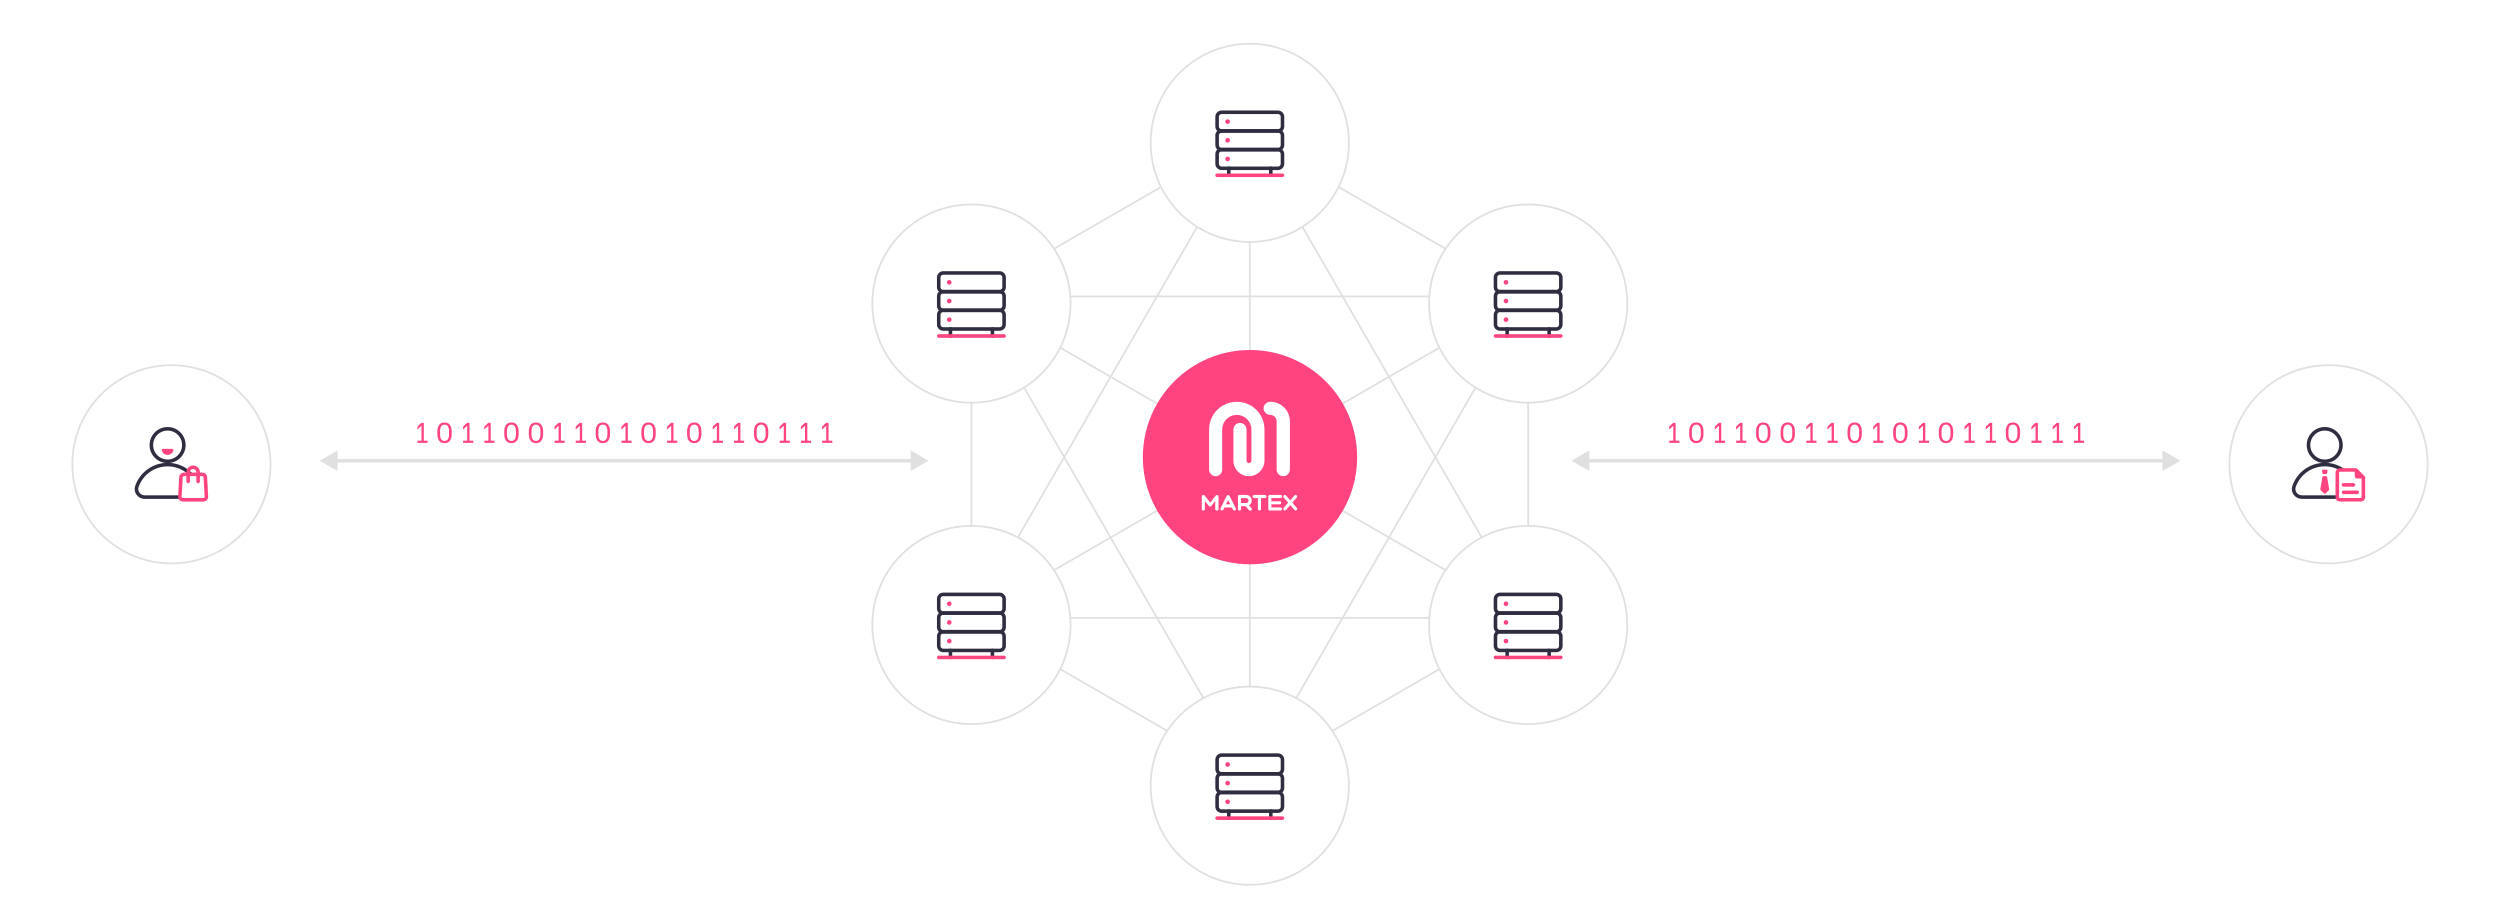 <svg width="1400" height="512" viewBox="0 0 1400 512" fill="none" xmlns="http://www.w3.org/2000/svg">
<path d="M855.77 346V166L699.88 76L544 166V346L699.88 436L855.77 346Z" stroke="#E0E0E0" stroke-miterlimit="10" stroke-linecap="round" stroke-linejoin="round"/>
<path d="M699.88 76V436" stroke="#E0E0E0" stroke-miterlimit="10" stroke-linecap="round" stroke-linejoin="round"/>
<path d="M544 346L855.77 166" stroke="#E0E0E0" stroke-miterlimit="10" stroke-linecap="round" stroke-linejoin="round"/>
<path d="M544 166L855.77 346" stroke="#E0E0E0" stroke-miterlimit="10" stroke-linecap="round" stroke-linejoin="round"/>
<path d="M699.88 76L855.77 346" stroke="#E0E0E0" stroke-miterlimit="10" stroke-linecap="round" stroke-linejoin="round"/>
<path d="M544 346H855.77" stroke="#E0E0E0" stroke-miterlimit="10" stroke-linecap="round" stroke-linejoin="round"/>
<path d="M699.88 76L544 346" stroke="#E0E0E0" stroke-miterlimit="10" stroke-linecap="round" stroke-linejoin="round"/>
<path d="M855.77 166H544" stroke="#E0E0E0" stroke-miterlimit="10" stroke-linecap="round" stroke-linejoin="round"/>
<path d="M699.88 436L544 166" stroke="#E0E0E0" stroke-miterlimit="10" stroke-linecap="round" stroke-linejoin="round"/>
<path d="M855.77 166L699.88 436" stroke="#E0E0E0" stroke-miterlimit="10" stroke-linecap="round" stroke-linejoin="round"/>
<g filter="url(#filter0_d_86_3804)">
<path d="M755.381 76C755.381 106.652 730.533 131.5 699.881 131.5C669.229 131.5 644.381 106.652 644.381 76C644.381 45.348 669.229 20.5 699.881 20.5C730.533 20.5 755.381 45.348 755.381 76Z" fill="white" stroke="#E0E0E0"/>
<path d="M715.661 69.33H684.111C682.721 69.33 681.581 68.2 681.581 66.8V61.4C681.581 60.01 682.711 58.87 684.111 58.87H715.661C717.051 58.87 718.191 60 718.191 61.4V66.81C718.181 68.2 717.051 69.33 715.661 69.33Z" stroke="#2F2E41" stroke-width="2" stroke-miterlimit="10" stroke-linecap="round" stroke-linejoin="round"/>
<path d="M715.661 79.78H684.111C682.721 79.78 681.581 78.65 681.581 77.25V71.84C681.581 70.45 682.711 69.31 684.111 69.31H715.661C717.051 69.31 718.191 70.44 718.191 71.84V77.25C718.181 78.65 717.051 79.78 715.661 79.78Z" stroke="#2F2E41" stroke-width="2" stroke-miterlimit="10" stroke-linecap="round" stroke-linejoin="round"/>
<path d="M715.661 90.24H684.111C682.721 90.24 681.581 89.11 681.581 87.71V82.3C681.581 80.91 682.711 79.77 684.111 79.77H715.661C717.051 79.77 718.191 80.9 718.191 82.3V87.71C718.181 89.11 717.051 90.24 715.661 90.24Z" stroke="#2F2E41" stroke-width="2" stroke-miterlimit="10" stroke-linecap="round" stroke-linejoin="round"/>
<path d="M688.121 90.24V94.16" stroke="#2F2E41" stroke-width="2" stroke-miterlimit="10" stroke-linecap="round" stroke-linejoin="round"/>
<path d="M711.651 90.24V94.16" stroke="#2F2E41" stroke-width="2" stroke-miterlimit="10" stroke-linecap="round" stroke-linejoin="round"/>
<path d="M687.471 65.41C688.195 65.41 688.781 64.823 688.781 64.1C688.781 63.377 688.195 62.79 687.471 62.79C686.748 62.79 686.161 63.377 686.161 64.1C686.161 64.823 686.748 65.41 687.471 65.41Z" fill="#FF4480"/>
<path d="M687.471 75.87C688.195 75.87 688.781 75.284 688.781 74.56C688.781 73.837 688.195 73.25 687.471 73.25C686.748 73.25 686.161 73.837 686.161 74.56C686.161 75.284 686.748 75.87 687.471 75.87Z" fill="#FF4480"/>
<path d="M687.471 86.32C688.195 86.32 688.781 85.734 688.781 85.01C688.781 84.287 688.195 83.7 687.471 83.7C686.748 83.7 686.161 84.287 686.161 85.01C686.161 85.734 686.748 86.32 687.471 86.32Z" fill="#FF4480"/>
<path d="M681.581 94.16H718.181" stroke="#FF4480" stroke-width="2" stroke-miterlimit="10" stroke-linecap="round" stroke-linejoin="round"/>
</g>
<g filter="url(#filter1_d_86_3804)">
<path d="M911.27 166C911.27 196.652 886.421 221.5 855.77 221.5C825.118 221.5 800.27 196.652 800.27 166C800.27 135.348 825.118 110.5 855.77 110.5C886.421 110.5 911.27 135.348 911.27 166Z" fill="white" stroke="#E0E0E0"/>
<path d="M871.539 159.33H839.989C838.599 159.33 837.459 158.2 837.459 156.8V151.39C837.459 150 838.589 148.86 839.989 148.86H871.539C872.929 148.86 874.069 149.99 874.069 151.39V156.8C874.069 158.2 872.939 159.33 871.539 159.33Z" stroke="#2F2E41" stroke-width="2" stroke-miterlimit="10" stroke-linecap="round" stroke-linejoin="round"/>
<path d="M871.539 169.78H839.989C838.599 169.78 837.459 168.65 837.459 167.25V161.84C837.459 160.45 838.589 159.31 839.989 159.31H871.539C872.929 159.31 874.069 160.44 874.069 161.84V167.25C874.069 168.65 872.939 169.78 871.539 169.78Z" stroke="#2F2E41" stroke-width="2" stroke-miterlimit="10" stroke-linecap="round" stroke-linejoin="round"/>
<path d="M871.539 180.24H839.989C838.599 180.24 837.459 179.11 837.459 177.71V172.3C837.459 170.91 838.589 169.77 839.989 169.77H871.539C872.929 169.77 874.069 170.9 874.069 172.3V177.71C874.069 179.11 872.939 180.24 871.539 180.24Z" stroke="#2F2E41" stroke-width="2" stroke-miterlimit="10" stroke-linecap="round" stroke-linejoin="round"/>
<path d="M843.999 180.24V184.16" stroke="#2F2E41" stroke-width="2" stroke-miterlimit="10" stroke-linecap="round" stroke-linejoin="round"/>
<path d="M867.529 180.24V184.16" stroke="#2F2E41" stroke-width="2" stroke-miterlimit="10" stroke-linecap="round" stroke-linejoin="round"/>
<path d="M843.349 155.41C844.073 155.41 844.659 154.824 844.659 154.1C844.659 153.377 844.073 152.79 843.349 152.79C842.626 152.79 842.039 153.377 842.039 154.1C842.039 154.824 842.626 155.41 843.349 155.41Z" fill="#FF4480"/>
<path d="M843.349 165.87C844.073 165.87 844.659 165.283 844.659 164.56C844.659 163.837 844.073 163.25 843.349 163.25C842.626 163.25 842.039 163.837 842.039 164.56C842.039 165.283 842.626 165.87 843.349 165.87Z" fill="#FF4480"/>
<path d="M843.349 176.32C844.073 176.32 844.659 175.733 844.659 175.01C844.659 174.286 844.073 173.7 843.349 173.7C842.626 173.7 842.039 174.286 842.039 175.01C842.039 175.733 842.626 176.32 843.349 176.32Z" fill="#FF4480"/>
<path d="M837.469 184.16H874.069" stroke="#FF4480" stroke-width="2" stroke-miterlimit="10" stroke-linecap="round" stroke-linejoin="round"/>
</g>
<g filter="url(#filter2_d_86_3804)">
<path d="M911.27 346C911.27 376.652 886.421 401.5 855.77 401.5C825.118 401.5 800.27 376.652 800.27 346C800.27 315.348 825.118 290.5 855.77 290.5C886.421 290.5 911.27 315.348 911.27 346Z" fill="white" stroke="#E0E0E0"/>
<path d="M871.539 339.33H839.989C838.599 339.33 837.459 338.2 837.459 336.8V331.39C837.459 330 838.589 328.86 839.989 328.86H871.539C872.929 328.86 874.069 329.99 874.069 331.39V336.8C874.069 338.2 872.939 339.33 871.539 339.33Z" stroke="#2F2E41" stroke-width="2" stroke-miterlimit="10" stroke-linecap="round" stroke-linejoin="round"/>
<path d="M871.539 349.78H839.989C838.599 349.78 837.459 348.65 837.459 347.25V341.84C837.459 340.45 838.589 339.31 839.989 339.31H871.539C872.929 339.31 874.069 340.44 874.069 341.84V347.25C874.069 348.65 872.939 349.78 871.539 349.78Z" stroke="#2F2E41" stroke-width="2" stroke-miterlimit="10" stroke-linecap="round" stroke-linejoin="round"/>
<path d="M871.539 360.24H839.989C838.599 360.24 837.459 359.11 837.459 357.71V352.3C837.459 350.91 838.589 349.77 839.989 349.77H871.539C872.929 349.77 874.069 350.9 874.069 352.3V357.71C874.069 359.11 872.939 360.24 871.539 360.24Z" stroke="#2F2E41" stroke-width="2" stroke-miterlimit="10" stroke-linecap="round" stroke-linejoin="round"/>
<path d="M843.999 360.24V364.16" stroke="#2F2E41" stroke-width="2" stroke-miterlimit="10" stroke-linecap="round" stroke-linejoin="round"/>
<path d="M867.529 360.24V364.16" stroke="#2F2E41" stroke-width="2" stroke-miterlimit="10" stroke-linecap="round" stroke-linejoin="round"/>
<path d="M843.349 335.41C844.073 335.41 844.659 334.824 844.659 334.1C844.659 333.377 844.073 332.79 843.349 332.79C842.626 332.79 842.039 333.377 842.039 334.1C842.039 334.824 842.626 335.41 843.349 335.41Z" fill="#FF4480"/>
<path d="M843.349 345.87C844.073 345.87 844.659 345.283 844.659 344.56C844.659 343.837 844.073 343.25 843.349 343.25C842.626 343.25 842.039 343.837 842.039 344.56C842.039 345.283 842.626 345.87 843.349 345.87Z" fill="#FF4480"/>
<path d="M843.349 356.32C844.073 356.32 844.659 355.733 844.659 355.01C844.659 354.286 844.073 353.7 843.349 353.7C842.626 353.7 842.039 354.286 842.039 355.01C842.039 355.733 842.626 356.32 843.349 356.32Z" fill="#FF4480"/>
<path d="M837.469 364.16H874.069" stroke="#FF4480" stroke-width="2" stroke-miterlimit="10" stroke-linecap="round" stroke-linejoin="round"/>
</g>
<g filter="url(#filter3_d_86_3804)">
<path d="M755.381 436C755.381 466.652 730.533 491.5 699.881 491.5C669.229 491.5 644.381 466.652 644.381 436C644.381 405.348 669.229 380.5 699.881 380.5C730.533 380.5 755.381 405.348 755.381 436Z" fill="white" stroke="#E0E0E0"/>
<path d="M715.661 429.33H684.111C682.721 429.33 681.581 428.2 681.581 426.8V421.39C681.581 420 682.711 418.86 684.111 418.86H715.661C717.051 418.86 718.191 419.99 718.191 421.39V426.8C718.181 428.2 717.051 429.33 715.661 429.33Z" stroke="#2F2E41" stroke-width="2" stroke-miterlimit="10" stroke-linecap="round" stroke-linejoin="round"/>
<path d="M715.661 439.78H684.111C682.721 439.78 681.581 438.65 681.581 437.25V431.84C681.581 430.45 682.711 429.31 684.111 429.31H715.661C717.051 429.31 718.191 430.44 718.191 431.84V437.25C718.181 438.65 717.051 439.78 715.661 439.78Z" stroke="#2F2E41" stroke-width="2" stroke-miterlimit="10" stroke-linecap="round" stroke-linejoin="round"/>
<path d="M715.661 450.24H684.111C682.721 450.24 681.581 449.11 681.581 447.71V442.3C681.581 440.91 682.711 439.77 684.111 439.77H715.661C717.051 439.77 718.191 440.9 718.191 442.3V447.71C718.181 449.11 717.051 450.24 715.661 450.24Z" stroke="#2F2E41" stroke-width="2" stroke-miterlimit="10" stroke-linecap="round" stroke-linejoin="round"/>
<path d="M688.121 450.24V454.16" stroke="#2F2E41" stroke-width="2" stroke-miterlimit="10" stroke-linecap="round" stroke-linejoin="round"/>
<path d="M711.651 450.24V454.16" stroke="#2F2E41" stroke-width="2" stroke-miterlimit="10" stroke-linecap="round" stroke-linejoin="round"/>
<path d="M687.471 425.41C688.195 425.41 688.781 424.824 688.781 424.1C688.781 423.377 688.195 422.79 687.471 422.79C686.748 422.79 686.161 423.377 686.161 424.1C686.161 424.824 686.748 425.41 687.471 425.41Z" fill="#FF4480"/>
<path d="M687.471 435.87C688.195 435.87 688.781 435.283 688.781 434.56C688.781 433.837 688.195 433.25 687.471 433.25C686.748 433.25 686.161 433.837 686.161 434.56C686.161 435.283 686.748 435.87 687.471 435.87Z" fill="#FF4480"/>
<path d="M687.471 446.32C688.195 446.32 688.781 445.733 688.781 445.01C688.781 444.286 688.195 443.7 687.471 443.7C686.748 443.7 686.161 444.286 686.161 445.01C686.161 445.733 686.748 446.32 687.471 446.32Z" fill="#FF4480"/>
<path d="M681.581 454.16H718.181" stroke="#FF4480" stroke-width="2" stroke-miterlimit="10" stroke-linecap="round" stroke-linejoin="round"/>
</g>
<g filter="url(#filter4_d_86_3804)">
<path d="M599.5 346C599.5 376.652 574.652 401.5 544 401.5C513.348 401.5 488.5 376.652 488.5 346C488.5 315.348 513.348 290.5 544 290.5C574.652 290.5 599.5 315.348 599.5 346Z" fill="white" stroke="#E0E0E0"/>
<path d="M559.77 339.33H528.22C526.83 339.33 525.69 338.2 525.69 336.8V331.39C525.69 330 526.82 328.86 528.22 328.86H559.77C561.16 328.86 562.3 329.99 562.3 331.39V336.8C562.3 338.2 561.17 339.33 559.77 339.33Z" stroke="#2F2E41" stroke-width="2" stroke-miterlimit="10" stroke-linecap="round" stroke-linejoin="round"/>
<path d="M559.77 349.78H528.22C526.83 349.78 525.69 348.65 525.69 347.25V341.84C525.69 340.45 526.82 339.31 528.22 339.31H559.77C561.16 339.31 562.3 340.44 562.3 341.84V347.25C562.3 348.65 561.17 349.78 559.77 349.78Z" stroke="#2F2E41" stroke-width="2" stroke-miterlimit="10" stroke-linecap="round" stroke-linejoin="round"/>
<path d="M559.77 360.24H528.22C526.83 360.24 525.69 359.11 525.69 357.71V352.3C525.69 350.91 526.82 349.77 528.22 349.77H559.77C561.16 349.77 562.3 350.9 562.3 352.3V357.71C562.3 359.11 561.17 360.24 559.77 360.24Z" stroke="#2F2E41" stroke-width="2" stroke-miterlimit="10" stroke-linecap="round" stroke-linejoin="round"/>
<path d="M532.24 360.24V364.16" stroke="#2F2E41" stroke-width="2" stroke-miterlimit="10" stroke-linecap="round" stroke-linejoin="round"/>
<path d="M555.761 360.24V364.16" stroke="#2F2E41" stroke-width="2" stroke-miterlimit="10" stroke-linecap="round" stroke-linejoin="round"/>
<path d="M531.581 335.41C532.304 335.41 532.891 334.824 532.891 334.1C532.891 333.377 532.304 332.79 531.581 332.79C530.857 332.79 530.271 333.377 530.271 334.1C530.271 334.824 530.857 335.41 531.581 335.41Z" fill="#FF4480"/>
<path d="M531.581 345.87C532.304 345.87 532.891 345.283 532.891 344.56C532.891 343.837 532.304 343.25 531.581 343.25C530.857 343.25 530.271 343.837 530.271 344.56C530.271 345.283 530.857 345.87 531.581 345.87Z" fill="#FF4480"/>
<path d="M531.581 356.32C532.304 356.32 532.891 355.733 532.891 355.01C532.891 354.286 532.304 353.7 531.581 353.7C530.857 353.7 530.271 354.286 530.271 355.01C530.271 355.733 530.857 356.32 531.581 356.32Z" fill="#FF4480"/>
<path d="M525.7 364.16H562.3" stroke="#FF4480" stroke-width="2" stroke-miterlimit="10" stroke-linecap="round" stroke-linejoin="round"/>
</g>
<g filter="url(#filter5_d_86_3804)">
<path d="M599.5 166C599.5 196.652 574.652 221.5 544 221.5C513.348 221.5 488.5 196.652 488.5 166C488.5 135.348 513.348 110.5 544 110.5C574.652 110.5 599.5 135.348 599.5 166Z" fill="white" stroke="#E0E0E0"/>
<path d="M559.77 159.33H528.22C526.83 159.33 525.69 158.2 525.69 156.8V151.39C525.69 150 526.82 148.86 528.22 148.86H559.77C561.16 148.86 562.3 149.99 562.3 151.39V156.8C562.3 158.2 561.17 159.33 559.77 159.33Z" stroke="#2F2E41" stroke-width="2" stroke-miterlimit="10" stroke-linecap="round" stroke-linejoin="round"/>
<path d="M559.77 169.78H528.22C526.83 169.78 525.69 168.65 525.69 167.25V161.84C525.69 160.45 526.82 159.31 528.22 159.31H559.77C561.16 159.31 562.3 160.44 562.3 161.84V167.25C562.3 168.65 561.17 169.78 559.77 169.78Z" stroke="#2F2E41" stroke-width="2" stroke-miterlimit="10" stroke-linecap="round" stroke-linejoin="round"/>
<path d="M559.77 180.24H528.22C526.83 180.24 525.69 179.11 525.69 177.71V172.3C525.69 170.91 526.82 169.77 528.22 169.77H559.77C561.16 169.77 562.3 170.9 562.3 172.3V177.71C562.3 179.11 561.17 180.24 559.77 180.24Z" stroke="#2F2E41" stroke-width="2" stroke-miterlimit="10" stroke-linecap="round" stroke-linejoin="round"/>
<path d="M532.24 180.24V184.16" stroke="#2F2E41" stroke-width="2" stroke-miterlimit="10" stroke-linecap="round" stroke-linejoin="round"/>
<path d="M555.761 180.24V184.16" stroke="#2F2E41" stroke-width="2" stroke-miterlimit="10" stroke-linecap="round" stroke-linejoin="round"/>
<path d="M531.581 155.41C532.304 155.41 532.891 154.824 532.891 154.1C532.891 153.377 532.304 152.79 531.581 152.79C530.857 152.79 530.271 153.377 530.271 154.1C530.271 154.824 530.857 155.41 531.581 155.41Z" fill="#FF4480"/>
<path d="M531.581 165.87C532.304 165.87 532.891 165.283 532.891 164.56C532.891 163.837 532.304 163.25 531.581 163.25C530.857 163.25 530.271 163.837 530.271 164.56C530.271 165.283 530.857 165.87 531.581 165.87Z" fill="#FF4480"/>
<path d="M531.581 176.32C532.304 176.32 532.891 175.733 532.891 175.01C532.891 174.286 532.304 173.7 531.581 173.7C530.857 173.7 530.271 174.286 530.271 175.01C530.271 175.733 530.857 176.32 531.581 176.32Z" fill="#FF4480"/>
<path d="M525.7 184.16H562.3" stroke="#FF4480" stroke-width="2" stroke-miterlimit="10" stroke-linecap="round" stroke-linejoin="round"/>
</g>
<circle cx="700" cy="256" r="60" fill="#FF4480"/>
<g filter="url(#filter6_d_86_3804)">
<path d="M151.5 256C151.5 286.652 126.652 311.5 96 311.5C65.348 311.5 40.5 286.652 40.5 256C40.5 225.348 65.348 200.5 96 200.5C126.652 200.5 151.5 225.348 151.5 256Z" fill="white" stroke="#E0E0E0"/>
<path d="M93.86 254.33C98.886 254.33 102.96 250.256 102.96 245.23C102.96 240.204 98.886 236.13 93.86 236.13C88.834 236.13 84.76 240.204 84.76 245.23C84.76 250.256 88.834 254.33 93.86 254.33Z" fill="white" stroke="#2F2E41" stroke-width="2" stroke-miterlimit="10" stroke-linecap="round" stroke-linejoin="round"/>
<path d="M80.99 274.38C77.9 274.38 75.64 271.34 76.65 268.42C79.12 261.29 85.89 256.17 93.86 256.17C101.83 256.17 108.6 261.29 111.07 268.42C112.08 271.34 109.82 274.38 106.73 274.38H80.99Z" fill="white" stroke="#2F2E41" stroke-width="2" stroke-miterlimit="10" stroke-linecap="round" stroke-linejoin="round"/>
<path d="M96.45 247.38C96.89 247.38 97.21 247.8 97.1 248.22C96.73 249.67 95.41 250.74 93.85 250.74C92.29 250.74 90.97 249.67 90.6 248.22C90.49 247.8 90.82 247.38 91.25 247.38H96.45Z" fill="#FF4480"/>
<path d="M114.01 275.88H102.31C101.4 275.88 100.67 275.07 100.73 274.11L101.34 263.23C101.39 262.35 102.08 261.65 102.92 261.65H113.4C114.24 261.65 114.93 262.34 114.98 263.23L115.59 274.11C115.65 275.06 114.92 275.88 114.01 275.88Z" fill="white" stroke="#FF4480" stroke-width="2" stroke-miterlimit="10" stroke-linecap="round" stroke-linejoin="round"/>
<path d="M110.93 265.61V260.46C110.93 258.93 109.69 257.68 108.15 257.68C106.62 257.68 105.37 258.92 105.37 260.46V265.61" stroke="#FF4480" stroke-width="2" stroke-miterlimit="10" stroke-linecap="round" stroke-linejoin="round"/>
</g>
<g filter="url(#filter7_d_86_3804)">
<path d="M1359.5 256C1359.5 286.652 1334.65 311.5 1304 311.5C1273.35 311.5 1248.5 286.652 1248.5 256C1248.5 225.348 1273.35 200.5 1304 200.5C1334.65 200.5 1359.5 225.348 1359.5 256Z" fill="white" stroke="#E0E0E0"/>
<path d="M1301.86 254.33C1306.89 254.33 1310.96 250.256 1310.96 245.23C1310.96 240.204 1306.89 236.13 1301.86 236.13C1296.83 236.13 1292.76 240.204 1292.76 245.23C1292.76 250.256 1296.83 254.33 1301.86 254.33Z" fill="white" stroke="#2F2E41" stroke-width="2" stroke-miterlimit="10" stroke-linecap="round" stroke-linejoin="round"/>
<path d="M1289 274.37C1285.91 274.37 1283.65 271.33 1284.66 268.41C1287.13 261.28 1293.9 256.16 1301.87 256.16C1309.84 256.16 1316.61 261.28 1319.08 268.41C1320.09 271.33 1317.83 274.37 1314.74 274.37H1289Z" fill="white" stroke="#2F2E41" stroke-width="2" stroke-miterlimit="10" stroke-linecap="round" stroke-linejoin="round"/>
<path d="M1301.46 272.34L1299.62 270.51C1299.43 270.32 1299.35 270.08 1299.39 269.83L1300.59 262.96C1300.62 262.81 1300.78 262.69 1300.97 262.69H1302.76C1302.95 262.69 1303.11 262.8 1303.14 262.96L1304.34 269.83C1304.38 270.07 1304.3 270.32 1304.11 270.51L1302.27 272.34C1302.05 272.55 1301.67 272.55 1301.46 272.34Z" fill="#FF4480"/>
<path d="M1302.93 259.02H1300.8C1300.5 259.02 1300.27 259.29 1300.32 259.58L1300.57 261.06C1300.61 261.29 1300.81 261.46 1301.05 261.46H1302.68C1302.92 261.46 1303.12 261.29 1303.16 261.06L1303.41 259.58C1303.45 259.29 1303.23 259.02 1302.93 259.02Z" fill="#FF4480"/>
<path d="M1322.11 275.87H1310.28C1309.51 275.87 1308.89 275.25 1308.89 274.48V260.57C1308.89 259.8 1309.51 259.18 1310.28 259.18H1319.26L1323.49 263.35V274.48C1323.5 275.25 1322.88 275.87 1322.11 275.87Z" fill="white" stroke="#FF4480" stroke-width="2" stroke-miterlimit="10" stroke-linecap="round" stroke-linejoin="round"/>
<path d="M1318.64 259.18V262.59C1318.64 263.36 1319.26 263.98 1320.03 263.98H1323.51L1318.64 259.18Z" fill="#FF4480"/>
<path d="M1312.37 267.53H1317.94" stroke="#FF4480" stroke-width="2" stroke-miterlimit="10" stroke-linecap="round" stroke-linejoin="round"/>
<path d="M1312.37 271.7H1320.03" stroke="#FF4480" stroke-width="2" stroke-miterlimit="10" stroke-linecap="round" stroke-linejoin="round"/>
</g>
<path d="M179 258L189 263.774V252.226L179 258ZM520 258L510 252.226V263.774L520 258ZM188 259H511V257H188V259Z" fill="#E0E0E0"/>
<path d="M880 258L890 263.774V252.226L880 258ZM1221 258L1211 252.226V263.774L1221 258ZM889 259H1212V257H889V259Z" fill="#E0E0E0"/>
<path d="M239.443 246.768V248H233.763V246.768H236.035V238.448H235.971L233.731 240.56V238.912L235.971 236.8H237.331V246.768H239.443ZM248.949 248.16C247.605 248.16 246.597 247.701 245.925 246.784C245.264 245.856 244.933 244.656 244.933 243.184V241.52C244.933 240.048 245.264 238.859 245.925 237.952C246.597 237.035 247.605 236.576 248.949 236.576C250.293 236.576 251.296 237.035 251.957 237.952C252.619 238.859 252.949 240.048 252.949 241.52V243.184C252.949 244.656 252.613 245.856 251.941 246.784C251.28 247.701 250.283 248.16 248.949 248.16ZM248.949 246.944C249.76 246.944 250.379 246.624 250.805 245.984C251.243 245.344 251.461 244.395 251.461 243.136V241.584C251.461 240.325 251.248 239.381 250.821 238.752C250.395 238.112 249.771 237.792 248.949 237.792C248.128 237.792 247.499 238.112 247.061 238.752C246.635 239.381 246.421 240.325 246.421 241.584V243.136C246.421 244.395 246.635 245.344 247.061 245.984C247.499 246.624 248.128 246.944 248.949 246.944ZM265.021 246.768V248H259.341V246.768H261.613V238.448H261.549L259.309 240.56V238.912L261.549 236.8H262.909V246.768H265.021ZM276.911 246.768V248H271.231V246.768H273.503V238.448H273.439L271.199 240.56V238.912L273.439 236.8H274.799V246.768H276.911ZM286.418 248.16C285.074 248.16 284.066 247.701 283.394 246.784C282.733 245.856 282.402 244.656 282.402 243.184V241.52C282.402 240.048 282.733 238.859 283.394 237.952C284.066 237.035 285.074 236.576 286.418 236.576C287.762 236.576 288.765 237.035 289.426 237.952C290.087 238.859 290.418 240.048 290.418 241.52V243.184C290.418 244.656 290.082 245.856 289.41 246.784C288.749 247.701 287.751 248.16 286.418 248.16ZM286.418 246.944C287.229 246.944 287.847 246.624 288.274 245.984C288.711 245.344 288.93 244.395 288.93 243.136V241.584C288.93 240.325 288.717 239.381 288.29 238.752C287.863 238.112 287.239 237.792 286.418 237.792C285.597 237.792 284.967 238.112 284.53 238.752C284.103 239.381 283.89 240.325 283.89 241.584V243.136C283.89 244.395 284.103 245.344 284.53 245.984C284.967 246.624 285.597 246.944 286.418 246.944ZM300.152 248.16C298.808 248.16 297.8 247.701 297.128 246.784C296.467 245.856 296.136 244.656 296.136 243.184V241.52C296.136 240.048 296.467 238.859 297.128 237.952C297.8 237.035 298.808 236.576 300.152 236.576C301.496 236.576 302.499 237.035 303.16 237.952C303.822 238.859 304.152 240.048 304.152 241.52V243.184C304.152 244.656 303.816 245.856 303.144 246.784C302.483 247.701 301.486 248.16 300.152 248.16ZM300.152 246.944C300.963 246.944 301.582 246.624 302.008 245.984C302.446 245.344 302.664 244.395 302.664 243.136V241.584C302.664 240.325 302.451 239.381 302.024 238.752C301.598 238.112 300.974 237.792 300.152 237.792C299.331 237.792 298.702 238.112 298.264 238.752C297.838 239.381 297.624 240.325 297.624 241.584V243.136C297.624 244.395 297.838 245.344 298.264 245.984C298.702 246.624 299.331 246.944 300.152 246.944ZM316.224 246.768V248H310.544V246.768H312.816V238.448H312.752L310.512 240.56V238.912L312.752 236.8H314.112V246.768H316.224ZM328.114 246.768V248H322.434V246.768H324.706V238.448H324.642L322.402 240.56V238.912L324.642 236.8H326.002V246.768H328.114ZM337.621 248.16C336.277 248.16 335.269 247.701 334.597 246.784C333.936 245.856 333.605 244.656 333.605 243.184V241.52C333.605 240.048 333.936 238.859 334.597 237.952C335.269 237.035 336.277 236.576 337.621 236.576C338.965 236.576 339.968 237.035 340.629 237.952C341.29 238.859 341.621 240.048 341.621 241.52V243.184C341.621 244.656 341.285 245.856 340.613 246.784C339.952 247.701 338.954 248.16 337.621 248.16ZM337.621 246.944C338.432 246.944 339.05 246.624 339.477 245.984C339.914 245.344 340.133 244.395 340.133 243.136V241.584C340.133 240.325 339.92 239.381 339.493 238.752C339.066 238.112 338.442 237.792 337.621 237.792C336.8 237.792 336.17 238.112 335.733 238.752C335.306 239.381 335.093 240.325 335.093 241.584V243.136C335.093 244.395 335.306 245.344 335.733 245.984C336.17 246.624 336.8 246.944 337.621 246.944ZM353.693 246.768V248H348.013V246.768H350.285V238.448H350.221L347.981 240.56V238.912L350.221 236.8H351.581V246.768H353.693ZM363.199 248.16C361.855 248.16 360.847 247.701 360.175 246.784C359.514 245.856 359.183 244.656 359.183 243.184V241.52C359.183 240.048 359.514 238.859 360.175 237.952C360.847 237.035 361.855 236.576 363.199 236.576C364.543 236.576 365.546 237.035 366.207 237.952C366.869 238.859 367.199 240.048 367.199 241.52V243.184C367.199 244.656 366.863 245.856 366.191 246.784C365.53 247.701 364.533 248.16 363.199 248.16ZM363.199 246.944C364.01 246.944 364.629 246.624 365.055 245.984C365.493 245.344 365.711 244.395 365.711 243.136V241.584C365.711 240.325 365.498 239.381 365.071 238.752C364.645 238.112 364.021 237.792 363.199 237.792C362.378 237.792 361.749 238.112 361.311 238.752C360.885 239.381 360.671 240.325 360.671 241.584V243.136C360.671 244.395 360.885 245.344 361.311 245.984C361.749 246.624 362.378 246.944 363.199 246.944ZM379.271 246.768V248H373.591V246.768H375.863V238.448H375.799L373.559 240.56V238.912L375.799 236.8H377.159V246.768H379.271ZM388.777 248.16C387.433 248.16 386.425 247.701 385.753 246.784C385.092 245.856 384.761 244.656 384.761 243.184V241.52C384.761 240.048 385.092 238.859 385.753 237.952C386.425 237.035 387.433 236.576 388.777 236.576C390.121 236.576 391.124 237.035 391.785 237.952C392.447 238.859 392.777 240.048 392.777 241.52V243.184C392.777 244.656 392.441 245.856 391.769 246.784C391.108 247.701 390.111 248.16 388.777 248.16ZM388.777 246.944C389.588 246.944 390.207 246.624 390.633 245.984C391.071 245.344 391.289 244.395 391.289 243.136V241.584C391.289 240.325 391.076 239.381 390.649 238.752C390.223 238.112 389.599 237.792 388.777 237.792C387.956 237.792 387.327 238.112 386.889 238.752C386.463 239.381 386.249 240.325 386.249 241.584V243.136C386.249 244.395 386.463 245.344 386.889 245.984C387.327 246.624 387.956 246.944 388.777 246.944ZM404.849 246.768V248H399.169V246.768H401.441V238.448H401.377L399.137 240.56V238.912L401.377 236.8H402.737V246.768H404.849ZM416.739 246.768V248H411.059V246.768H413.331V238.448H413.267L411.027 240.56V238.912L413.267 236.8H414.627V246.768H416.739ZM426.246 248.16C424.902 248.16 423.894 247.701 423.222 246.784C422.561 245.856 422.23 244.656 422.23 243.184V241.52C422.23 240.048 422.561 238.859 423.222 237.952C423.894 237.035 424.902 236.576 426.246 236.576C427.59 236.576 428.593 237.035 429.254 237.952C429.915 238.859 430.246 240.048 430.246 241.52V243.184C430.246 244.656 429.91 245.856 429.238 246.784C428.577 247.701 427.579 248.16 426.246 248.16ZM426.246 246.944C427.057 246.944 427.675 246.624 428.102 245.984C428.539 245.344 428.758 244.395 428.758 243.136V241.584C428.758 240.325 428.545 239.381 428.118 238.752C427.691 238.112 427.067 237.792 426.246 237.792C425.425 237.792 424.795 238.112 424.358 238.752C423.931 239.381 423.718 240.325 423.718 241.584V243.136C423.718 244.395 423.931 245.344 424.358 245.984C424.795 246.624 425.425 246.944 426.246 246.944ZM442.318 246.768V248H436.638V246.768H438.91V238.448H438.846L436.606 240.56V238.912L438.846 236.8H440.206V246.768H442.318ZM454.208 246.768V248H448.528V246.768H450.8V238.448H450.736L448.496 240.56V238.912L450.736 236.8H452.096V246.768H454.208ZM466.099 246.768V248H460.419V246.768H462.691V238.448H462.627L460.387 240.56V238.912L462.627 236.8H463.987V246.768H466.099Z" fill="#FF4480"/>
<path d="M940.443 246.768V248H934.763V246.768H937.035V238.448H936.971L934.731 240.56V238.912L936.971 236.8H938.331V246.768H940.443ZM949.949 248.16C948.605 248.16 947.597 247.701 946.925 246.784C946.264 245.856 945.933 244.656 945.933 243.184V241.52C945.933 240.048 946.264 238.859 946.925 237.952C947.597 237.035 948.605 236.576 949.949 236.576C951.293 236.576 952.296 237.035 952.957 237.952C953.619 238.859 953.949 240.048 953.949 241.52V243.184C953.949 244.656 953.613 245.856 952.941 246.784C952.28 247.701 951.283 248.16 949.949 248.16ZM949.949 246.944C950.76 246.944 951.379 246.624 951.805 245.984C952.243 245.344 952.461 244.395 952.461 243.136V241.584C952.461 240.325 952.248 239.381 951.821 238.752C951.395 238.112 950.771 237.792 949.949 237.792C949.128 237.792 948.499 238.112 948.061 238.752C947.635 239.381 947.421 240.325 947.421 241.584V243.136C947.421 244.395 947.635 245.344 948.061 245.984C948.499 246.624 949.128 246.944 949.949 246.944ZM966.021 246.768V248H960.341V246.768H962.613V238.448H962.549L960.309 240.56V238.912L962.549 236.8H963.909V246.768H966.021ZM977.911 246.768V248H972.231V246.768H974.503V238.448H974.439L972.199 240.56V238.912L974.439 236.8H975.799V246.768H977.911ZM987.418 248.16C986.074 248.16 985.066 247.701 984.394 246.784C983.733 245.856 983.402 244.656 983.402 243.184V241.52C983.402 240.048 983.733 238.859 984.394 237.952C985.066 237.035 986.074 236.576 987.418 236.576C988.762 236.576 989.765 237.035 990.426 237.952C991.087 238.859 991.418 240.048 991.418 241.52V243.184C991.418 244.656 991.082 245.856 990.41 246.784C989.749 247.701 988.751 248.16 987.418 248.16ZM987.418 246.944C988.229 246.944 988.847 246.624 989.274 245.984C989.711 245.344 989.93 244.395 989.93 243.136V241.584C989.93 240.325 989.717 239.381 989.29 238.752C988.863 238.112 988.239 237.792 987.418 237.792C986.597 237.792 985.967 238.112 985.53 238.752C985.103 239.381 984.89 240.325 984.89 241.584V243.136C984.89 244.395 985.103 245.344 985.53 245.984C985.967 246.624 986.597 246.944 987.418 246.944ZM1001.15 248.16C999.808 248.16 998.8 247.701 998.128 246.784C997.467 245.856 997.136 244.656 997.136 243.184V241.52C997.136 240.048 997.467 238.859 998.128 237.952C998.8 237.035 999.808 236.576 1001.15 236.576C1002.5 236.576 1003.5 237.035 1004.16 237.952C1004.82 238.859 1005.15 240.048 1005.15 241.52V243.184C1005.15 244.656 1004.82 245.856 1004.14 246.784C1003.48 247.701 1002.49 248.16 1001.15 248.16ZM1001.15 246.944C1001.96 246.944 1002.58 246.624 1003.01 245.984C1003.45 245.344 1003.66 244.395 1003.66 243.136V241.584C1003.66 240.325 1003.45 239.381 1003.02 238.752C1002.6 238.112 1001.97 237.792 1001.15 237.792C1000.33 237.792 999.702 238.112 999.264 238.752C998.838 239.381 998.624 240.325 998.624 241.584V243.136C998.624 244.395 998.838 245.344 999.264 245.984C999.702 246.624 1000.33 246.944 1001.15 246.944ZM1017.22 246.768V248H1011.54V246.768H1013.82V238.448H1013.75L1011.51 240.56V238.912L1013.75 236.8H1015.11V246.768H1017.22ZM1029.11 246.768V248H1023.43V246.768H1025.71V238.448H1025.64L1023.4 240.56V238.912L1025.64 236.8H1027V246.768H1029.11ZM1038.62 248.16C1037.28 248.16 1036.27 247.701 1035.6 246.784C1034.94 245.856 1034.61 244.656 1034.61 243.184V241.52C1034.61 240.048 1034.94 238.859 1035.6 237.952C1036.27 237.035 1037.28 236.576 1038.62 236.576C1039.97 236.576 1040.97 237.035 1041.63 237.952C1042.29 238.859 1042.62 240.048 1042.62 241.52V243.184C1042.62 244.656 1042.29 245.856 1041.61 246.784C1040.95 247.701 1039.95 248.16 1038.62 248.16ZM1038.62 246.944C1039.43 246.944 1040.05 246.624 1040.48 245.984C1040.91 245.344 1041.13 244.395 1041.13 243.136V241.584C1041.13 240.325 1040.92 239.381 1040.49 238.752C1040.07 238.112 1039.44 237.792 1038.62 237.792C1037.8 237.792 1037.17 238.112 1036.73 238.752C1036.31 239.381 1036.09 240.325 1036.09 241.584V243.136C1036.09 244.395 1036.31 245.344 1036.73 245.984C1037.17 246.624 1037.8 246.944 1038.62 246.944ZM1054.69 246.768V248H1049.01V246.768H1051.28V238.448H1051.22L1048.98 240.56V238.912L1051.22 236.8H1052.58V246.768H1054.69ZM1064.2 248.16C1062.86 248.16 1061.85 247.701 1061.18 246.784C1060.51 245.856 1060.18 244.656 1060.18 243.184V241.52C1060.18 240.048 1060.51 238.859 1061.18 237.952C1061.85 237.035 1062.86 236.576 1064.2 236.576C1065.54 236.576 1066.55 237.035 1067.21 237.952C1067.87 238.859 1068.2 240.048 1068.2 241.52V243.184C1068.2 244.656 1067.86 245.856 1067.19 246.784C1066.53 247.701 1065.53 248.16 1064.2 248.16ZM1064.2 246.944C1065.01 246.944 1065.63 246.624 1066.06 245.984C1066.49 245.344 1066.71 244.395 1066.71 243.136V241.584C1066.71 240.325 1066.5 239.381 1066.07 238.752C1065.64 238.112 1065.02 237.792 1064.2 237.792C1063.38 237.792 1062.75 238.112 1062.31 238.752C1061.88 239.381 1061.67 240.325 1061.67 241.584V243.136C1061.67 244.395 1061.88 245.344 1062.31 245.984C1062.75 246.624 1063.38 246.944 1064.2 246.944ZM1080.27 246.768V248H1074.59V246.768H1076.86V238.448H1076.8L1074.56 240.56V238.912L1076.8 236.8H1078.16V246.768H1080.27ZM1089.78 248.16C1088.43 248.16 1087.43 247.701 1086.75 246.784C1086.09 245.856 1085.76 244.656 1085.76 243.184V241.52C1085.76 240.048 1086.09 238.859 1086.75 237.952C1087.43 237.035 1088.43 236.576 1089.78 236.576C1091.12 236.576 1092.12 237.035 1092.79 237.952C1093.45 238.859 1093.78 240.048 1093.78 241.52V243.184C1093.78 244.656 1093.44 245.856 1092.77 246.784C1092.11 247.701 1091.11 248.16 1089.78 248.16ZM1089.78 246.944C1090.59 246.944 1091.21 246.624 1091.63 245.984C1092.07 245.344 1092.29 244.395 1092.29 243.136V241.584C1092.29 240.325 1092.08 239.381 1091.65 238.752C1091.22 238.112 1090.6 237.792 1089.78 237.792C1088.96 237.792 1088.33 238.112 1087.89 238.752C1087.46 239.381 1087.25 240.325 1087.25 241.584V243.136C1087.25 244.395 1087.46 245.344 1087.89 245.984C1088.33 246.624 1088.96 246.944 1089.78 246.944ZM1105.85 246.768V248H1100.17V246.768H1102.44V238.448H1102.38L1100.14 240.56V238.912L1102.38 236.8H1103.74V246.768H1105.85ZM1117.74 246.768V248H1112.06V246.768H1114.33V238.448H1114.27L1112.03 240.56V238.912L1114.27 236.8H1115.63V246.768H1117.74ZM1127.25 248.16C1125.9 248.16 1124.89 247.701 1124.22 246.784C1123.56 245.856 1123.23 244.656 1123.23 243.184V241.52C1123.23 240.048 1123.56 238.859 1124.22 237.952C1124.89 237.035 1125.9 236.576 1127.25 236.576C1128.59 236.576 1129.59 237.035 1130.25 237.952C1130.92 238.859 1131.25 240.048 1131.25 241.52V243.184C1131.25 244.656 1130.91 245.856 1130.24 246.784C1129.58 247.701 1128.58 248.16 1127.25 248.16ZM1127.25 246.944C1128.06 246.944 1128.68 246.624 1129.1 245.984C1129.54 245.344 1129.76 244.395 1129.76 243.136V241.584C1129.76 240.325 1129.54 239.381 1129.12 238.752C1128.69 238.112 1128.07 237.792 1127.25 237.792C1126.42 237.792 1125.8 238.112 1125.36 238.752C1124.93 239.381 1124.72 240.325 1124.72 241.584V243.136C1124.72 244.395 1124.93 245.344 1125.36 245.984C1125.8 246.624 1126.42 246.944 1127.25 246.944ZM1143.32 246.768V248H1137.64V246.768H1139.91V238.448H1139.85L1137.61 240.56V238.912L1139.85 236.8H1141.21V246.768H1143.32ZM1155.21 246.768V248H1149.53V246.768H1151.8V238.448H1151.74L1149.5 240.56V238.912L1151.74 236.8H1153.1V246.768H1155.21ZM1167.1 246.768V248H1161.42V246.768H1163.69V238.448H1163.63L1161.39 240.56V238.912L1163.63 236.8H1164.99V246.768H1167.1Z" fill="#FF4480"/>
<path d="M699.414 266.671C694.595 266.671 690.718 262.797 690.718 257.981V240.496C690.718 238.506 692.395 236.831 694.385 236.831C696.376 236.831 698.052 238.506 698.052 240.496V257.981C698.052 258.714 698.681 259.342 699.414 259.342C700.147 259.342 700.776 258.714 700.776 257.981V240.496C700.776 235.994 697.109 232.329 692.604 232.329C688.099 232.329 684.432 235.994 684.432 240.496V263.007C684.432 264.996 682.756 266.671 680.765 266.671C678.775 266.671 677.099 264.996 677.099 263.007V240.496C677.099 231.91 684.013 225 692.604 225C701.195 225 708.11 231.91 708.11 240.496V257.981C708.11 262.693 704.233 266.671 699.414 266.671Z" fill="white"/>
<path d="M718.586 266.671C716.596 266.671 714.92 264.996 714.92 263.007V235.994C714.92 234.004 713.348 232.329 711.253 232.329C709.262 232.329 707.586 230.654 707.586 228.665C707.586 226.675 709.367 225 711.358 225C717.434 225 722.358 229.921 722.358 235.994V263.007C722.253 264.996 720.682 266.671 718.586 266.671Z" fill="white"/>
<path d="M681.405 285.938C681.158 285.938 680.973 285.877 680.787 285.692C680.602 285.506 680.54 285.321 680.54 285.074V280.57L678.318 283.347C678.133 283.594 677.947 283.655 677.639 283.655C677.33 283.655 677.145 283.532 676.959 283.347L674.737 280.57V285.074C674.737 285.321 674.675 285.506 674.49 285.692C674.304 285.877 674.119 285.938 673.872 285.938C673.625 285.938 673.44 285.877 673.255 285.692C673.07 285.506 673.008 285.321 673.008 285.074V278.04C673.008 277.608 673.193 277.361 673.625 277.238C673.996 277.115 674.366 277.176 674.613 277.546L677.7 281.434L680.787 277.546C681.034 277.238 681.343 277.115 681.775 277.238C682.208 277.361 682.393 277.67 682.393 278.04V285.074C682.393 285.321 682.331 285.506 682.146 285.692C681.837 285.877 681.652 285.938 681.405 285.938Z" fill="white"/>
<path d="M692.025 284.642C692.149 284.889 692.149 285.074 692.087 285.321C692.025 285.568 691.84 285.691 691.655 285.815C691.531 285.876 691.408 285.938 691.284 285.938C690.914 285.938 690.667 285.753 690.482 285.445L689.864 284.21H685.666L685.048 285.445C684.925 285.691 684.801 285.815 684.554 285.876C684.307 285.938 684.122 285.938 683.875 285.815C683.628 285.691 683.505 285.568 683.443 285.321C683.381 285.074 683.381 284.889 683.505 284.642L686.962 277.67C687.086 277.361 687.394 277.238 687.765 277.238C688.135 277.238 688.382 277.361 688.568 277.67L692.025 284.642ZM688.938 282.421L687.765 280.015L686.53 282.421H688.938Z" fill="white"/>
<path d="M693.197 278.04C693.197 277.793 693.259 277.608 693.444 277.423C693.629 277.238 693.815 277.176 694.062 277.176H697.828C698.692 277.176 699.433 277.485 700.051 278.102C700.668 278.719 700.977 279.459 700.977 280.323C700.977 280.879 700.853 281.434 700.545 281.928C700.236 282.421 699.866 282.791 699.433 283.038L700.792 284.519C700.977 284.704 701.039 284.889 701.039 285.136C701.039 285.383 700.915 285.568 700.73 285.753C700.545 285.877 700.359 286 700.113 286C699.866 286 699.619 285.877 699.433 285.692L697.458 283.47H694.988V285.075C694.988 285.321 694.926 285.506 694.741 285.692C694.556 285.877 694.37 285.938 694.123 285.938C693.876 285.938 693.691 285.877 693.506 285.692C693.321 285.506 693.259 285.321 693.259 285.075V278.04H693.197ZM694.926 281.681H697.828C698.198 281.681 698.507 281.557 698.816 281.31C699.063 281.064 699.186 280.693 699.186 280.323C699.186 279.953 699.063 279.583 698.816 279.336C698.569 279.089 698.198 278.966 697.828 278.966H694.926V281.681Z" fill="white"/>
<path d="M702.336 278.904C702.089 278.904 701.904 278.842 701.719 278.657C701.533 278.472 701.472 278.287 701.472 278.04C701.472 277.793 701.533 277.608 701.719 277.423C701.904 277.238 702.089 277.176 702.336 277.176H708.325C708.572 277.176 708.757 277.238 708.943 277.423C709.128 277.608 709.19 277.793 709.19 278.04C709.19 278.287 709.128 278.472 708.943 278.657C708.757 278.842 708.572 278.904 708.325 278.904H706.164V285.013C706.164 285.26 706.102 285.445 705.917 285.63C705.732 285.815 705.547 285.877 705.3 285.877C705.053 285.877 704.868 285.815 704.682 285.63C704.497 285.445 704.435 285.26 704.435 285.013V278.904H702.336Z" fill="white"/>
<path d="M711.103 285.938C710.856 285.938 710.67 285.877 710.485 285.692C710.3 285.506 710.238 285.321 710.238 285.075V278.04C710.238 277.793 710.3 277.608 710.485 277.423C710.67 277.238 710.856 277.176 711.103 277.176H717.092C717.339 277.176 717.524 277.238 717.709 277.423C717.894 277.608 717.956 277.793 717.956 278.04C717.956 278.287 717.894 278.472 717.709 278.657C717.524 278.842 717.339 278.904 717.092 278.904H711.967V280.693H716.598C716.845 280.693 717.03 280.755 717.215 280.94C717.401 281.125 717.462 281.311 717.462 281.557C717.462 281.804 717.401 281.989 717.215 282.174C717.03 282.359 716.845 282.421 716.598 282.421H711.967V284.149H717.092C717.339 284.149 717.524 284.211 717.709 284.396C717.894 284.581 717.956 284.766 717.956 285.013C717.956 285.26 717.894 285.445 717.709 285.63C717.524 285.815 717.339 285.877 717.092 285.877H711.103V285.938Z" fill="white"/>
<path d="M726.107 277.361C726.293 277.546 726.416 277.731 726.416 277.978C726.416 278.225 726.354 278.41 726.231 278.595L723.699 281.495L726.231 284.457C726.416 284.642 726.478 284.827 726.416 285.074C726.354 285.321 726.293 285.506 726.107 285.691C725.922 285.815 725.737 285.876 725.552 285.876C725.305 285.876 725.058 285.753 724.873 285.568L722.526 282.853L720.18 285.568C719.995 285.753 719.81 285.876 719.501 285.876C719.254 285.876 719.069 285.815 718.945 285.691C718.76 285.506 718.636 285.321 718.636 285.074C718.636 284.827 718.698 284.642 718.822 284.457L721.353 281.495L718.822 278.595C718.636 278.41 718.575 278.225 718.636 277.978C718.636 277.731 718.76 277.546 718.945 277.361C719.13 277.176 719.377 277.114 719.563 277.176C719.81 277.176 719.995 277.299 720.18 277.484L722.526 280.2L724.873 277.484C725.058 277.299 725.243 277.176 725.49 277.176C725.737 277.176 725.922 277.238 726.107 277.361Z" fill="white"/>
<defs>
<filter id="filter0_d_86_3804" x="635.881" y="16" width="128" height="128" filterUnits="userSpaceOnUse" color-interpolation-filters="sRGB">
<feFlood flood-opacity="0" result="BackgroundImageFix"/>
<feColorMatrix in="SourceAlpha" type="matrix" values="0 0 0 0 0 0 0 0 0 0 0 0 0 0 0 0 0 0 127 0" result="hardAlpha"/>
<feOffset dy="4"/>
<feGaussianBlur stdDeviation="4"/>
<feComposite in2="hardAlpha" operator="out"/>
<feColorMatrix type="matrix" values="0 0 0 0 0.102 0 0 0 0 0.169 0 0 0 0 0.42 0 0 0 0.15 0"/>
<feBlend mode="normal" in2="BackgroundImageFix" result="effect1_dropShadow_86_3804"/>
<feBlend mode="normal" in="SourceGraphic" in2="effect1_dropShadow_86_3804" result="shape"/>
</filter>
<filter id="filter1_d_86_3804" x="791.77" y="106" width="128" height="128" filterUnits="userSpaceOnUse" color-interpolation-filters="sRGB">
<feFlood flood-opacity="0" result="BackgroundImageFix"/>
<feColorMatrix in="SourceAlpha" type="matrix" values="0 0 0 0 0 0 0 0 0 0 0 0 0 0 0 0 0 0 127 0" result="hardAlpha"/>
<feOffset dy="4"/>
<feGaussianBlur stdDeviation="4"/>
<feComposite in2="hardAlpha" operator="out"/>
<feColorMatrix type="matrix" values="0 0 0 0 0.102 0 0 0 0 0.169 0 0 0 0 0.42 0 0 0 0.15 0"/>
<feBlend mode="normal" in2="BackgroundImageFix" result="effect1_dropShadow_86_3804"/>
<feBlend mode="normal" in="SourceGraphic" in2="effect1_dropShadow_86_3804" result="shape"/>
</filter>
<filter id="filter2_d_86_3804" x="791.77" y="286" width="128" height="128" filterUnits="userSpaceOnUse" color-interpolation-filters="sRGB">
<feFlood flood-opacity="0" result="BackgroundImageFix"/>
<feColorMatrix in="SourceAlpha" type="matrix" values="0 0 0 0 0 0 0 0 0 0 0 0 0 0 0 0 0 0 127 0" result="hardAlpha"/>
<feOffset dy="4"/>
<feGaussianBlur stdDeviation="4"/>
<feComposite in2="hardAlpha" operator="out"/>
<feColorMatrix type="matrix" values="0 0 0 0 0.102 0 0 0 0 0.169 0 0 0 0 0.42 0 0 0 0.15 0"/>
<feBlend mode="normal" in2="BackgroundImageFix" result="effect1_dropShadow_86_3804"/>
<feBlend mode="normal" in="SourceGraphic" in2="effect1_dropShadow_86_3804" result="shape"/>
</filter>
<filter id="filter3_d_86_3804" x="635.881" y="376" width="128" height="128" filterUnits="userSpaceOnUse" color-interpolation-filters="sRGB">
<feFlood flood-opacity="0" result="BackgroundImageFix"/>
<feColorMatrix in="SourceAlpha" type="matrix" values="0 0 0 0 0 0 0 0 0 0 0 0 0 0 0 0 0 0 127 0" result="hardAlpha"/>
<feOffset dy="4"/>
<feGaussianBlur stdDeviation="4"/>
<feComposite in2="hardAlpha" operator="out"/>
<feColorMatrix type="matrix" values="0 0 0 0 0.102 0 0 0 0 0.169 0 0 0 0 0.42 0 0 0 0.15 0"/>
<feBlend mode="normal" in2="BackgroundImageFix" result="effect1_dropShadow_86_3804"/>
<feBlend mode="normal" in="SourceGraphic" in2="effect1_dropShadow_86_3804" result="shape"/>
</filter>
<filter id="filter4_d_86_3804" x="480" y="286" width="128" height="128" filterUnits="userSpaceOnUse" color-interpolation-filters="sRGB">
<feFlood flood-opacity="0" result="BackgroundImageFix"/>
<feColorMatrix in="SourceAlpha" type="matrix" values="0 0 0 0 0 0 0 0 0 0 0 0 0 0 0 0 0 0 127 0" result="hardAlpha"/>
<feOffset dy="4"/>
<feGaussianBlur stdDeviation="4"/>
<feComposite in2="hardAlpha" operator="out"/>
<feColorMatrix type="matrix" values="0 0 0 0 0.102 0 0 0 0 0.169 0 0 0 0 0.42 0 0 0 0.15 0"/>
<feBlend mode="normal" in2="BackgroundImageFix" result="effect1_dropShadow_86_3804"/>
<feBlend mode="normal" in="SourceGraphic" in2="effect1_dropShadow_86_3804" result="shape"/>
</filter>
<filter id="filter5_d_86_3804" x="480" y="106" width="128" height="128" filterUnits="userSpaceOnUse" color-interpolation-filters="sRGB">
<feFlood flood-opacity="0" result="BackgroundImageFix"/>
<feColorMatrix in="SourceAlpha" type="matrix" values="0 0 0 0 0 0 0 0 0 0 0 0 0 0 0 0 0 0 127 0" result="hardAlpha"/>
<feOffset dy="4"/>
<feGaussianBlur stdDeviation="4"/>
<feComposite in2="hardAlpha" operator="out"/>
<feColorMatrix type="matrix" values="0 0 0 0 0.102 0 0 0 0 0.169 0 0 0 0 0.42 0 0 0 0.15 0"/>
<feBlend mode="normal" in2="BackgroundImageFix" result="effect1_dropShadow_86_3804"/>
<feBlend mode="normal" in="SourceGraphic" in2="effect1_dropShadow_86_3804" result="shape"/>
</filter>
<filter id="filter6_d_86_3804" x="32" y="196" width="128" height="128" filterUnits="userSpaceOnUse" color-interpolation-filters="sRGB">
<feFlood flood-opacity="0" result="BackgroundImageFix"/>
<feColorMatrix in="SourceAlpha" type="matrix" values="0 0 0 0 0 0 0 0 0 0 0 0 0 0 0 0 0 0 127 0" result="hardAlpha"/>
<feOffset dy="4"/>
<feGaussianBlur stdDeviation="4"/>
<feComposite in2="hardAlpha" operator="out"/>
<feColorMatrix type="matrix" values="0 0 0 0 0.102 0 0 0 0 0.169 0 0 0 0 0.42 0 0 0 0.15 0"/>
<feBlend mode="normal" in2="BackgroundImageFix" result="effect1_dropShadow_86_3804"/>
<feBlend mode="normal" in="SourceGraphic" in2="effect1_dropShadow_86_3804" result="shape"/>
</filter>
<filter id="filter7_d_86_3804" x="1240" y="196" width="128" height="128" filterUnits="userSpaceOnUse" color-interpolation-filters="sRGB">
<feFlood flood-opacity="0" result="BackgroundImageFix"/>
<feColorMatrix in="SourceAlpha" type="matrix" values="0 0 0 0 0 0 0 0 0 0 0 0 0 0 0 0 0 0 127 0" result="hardAlpha"/>
<feOffset dy="4"/>
<feGaussianBlur stdDeviation="4"/>
<feComposite in2="hardAlpha" operator="out"/>
<feColorMatrix type="matrix" values="0 0 0 0 0.102 0 0 0 0 0.169 0 0 0 0 0.42 0 0 0 0.15 0"/>
<feBlend mode="normal" in2="BackgroundImageFix" result="effect1_dropShadow_86_3804"/>
<feBlend mode="normal" in="SourceGraphic" in2="effect1_dropShadow_86_3804" result="shape"/>
</filter>
</defs>
</svg>
